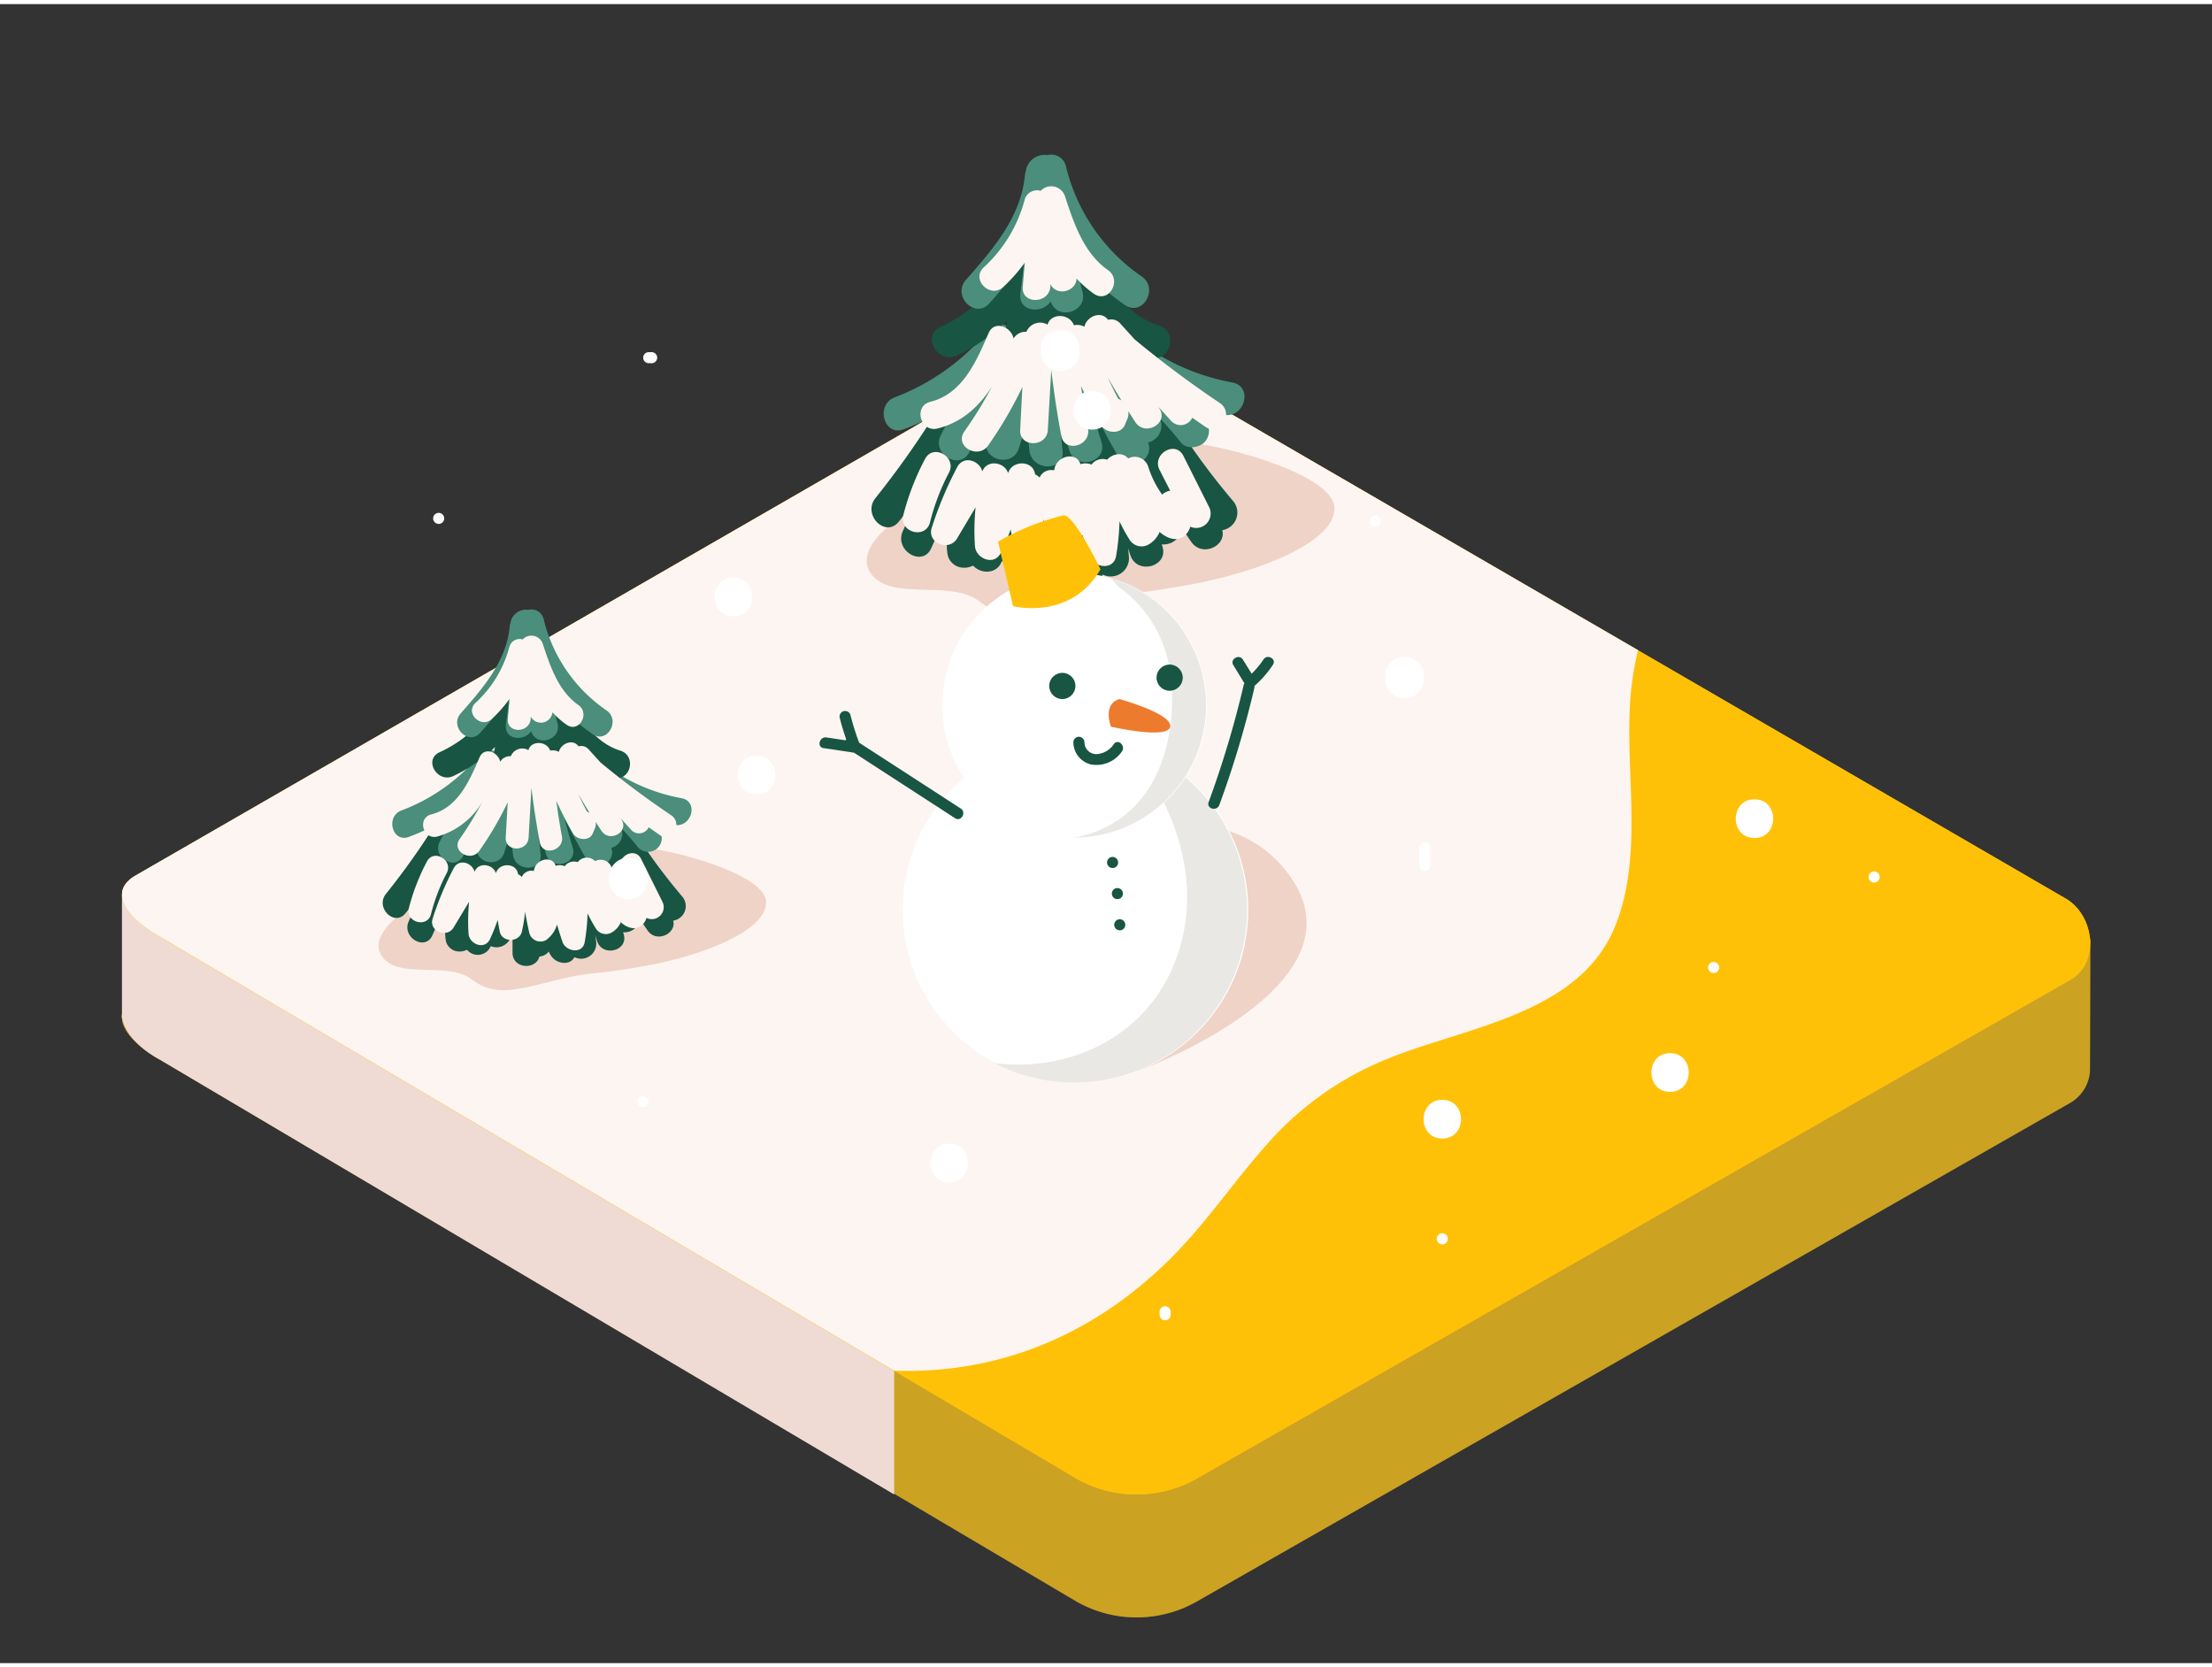 <svg id="Layer_2" data-name="Layer 2" xmlns="http://www.w3.org/2000/svg" viewBox="0 0 400 300" width="406" height="306" class="illustration styles_illustrationTablet__1DWOa"><rect x="0" y="0" width="400" height="300" fill="#333333" stroke="none"/><title>ZZZ</title><path d="M378,168.93l-14,9.45L199.51,82.95c-2.54-1.47-6.33-.46-8.82,1.09L24.32,179.91c-5.15,3.19-.62,8.05,4.66,11l165.77,98a22,22,0,0,0,21.85-.16l157.86-90.12a7.19,7.19,0,0,0,3.48-5.85l0,0Z" fill="#ffc107"></path><path d="M378,168.93l-14,9.45L199.51,82.95c-2.54-1.47-6.33-.46-8.82,1.09L24.32,179.91c-5.15,3.19-.62,8.05,4.66,11l165.77,98a22,22,0,0,0,21.85-.16l157.86-90.12a7.19,7.19,0,0,0,3.48-5.85l0,0Z" fill="#606060" opacity="0.32"></path><polygon points="22.05 161.06 22.05 183.28 52.64 175.06 22.05 161.06" fill="#efdbd3"></polygon><path d="M161.69,247.14V269.5L29,190.93S23,188,22.05,183.28s23.38-7.43,23.38-7.43Z" fill="#efdbd3"></path><path d="M194.74,266.68,29,168.71c-5.28-3-9.8-7.83-4.66-11L190.68,61.81c2.5-1.55,6.29-2.56,8.82-1.09l174,101c5.28,3.06,6.22,11.63.94,14.69L216.59,266.52A22,22,0,0,1,194.74,266.68Z" fill="#ffc107"></path><path d="M194.74,266.68,29,168.71c-5.28-3-9.8-7.83-4.66-11L190.68,61.81c2.5-1.55,6.29-2.56,8.82-1.09l174,101c5.28,3.06,6.22,11.63.94,14.69L216.59,266.52A22,22,0,0,1,194.74,266.68Z" fill="#ffc107"></path><path d="M211.28,227.22c6.9-6.77,12.13-14.78,18.59-21.89a57.51,57.51,0,0,1,21-14.59c14-5.74,34.48-8,41.06-23.66,5.29-12.62,2-27.54,2.84-40.79a54.9,54.9,0,0,1,1.44-9.46L199.51,60.71c-2.54-1.47-6.33-.46-8.82,1.09L24.32,157.68c-5.15,3.19-.62,8.05,4.66,11l132.72,78.44C180.51,247.75,197.46,240.79,211.28,227.22Z" fill="#fdf5f1"></path><path d="M163.35,92.4s-9.46,5.8-5.76,10.71,14.34.86,19.53,4.9,10.44,2,18.92,0,6.47-.73,19-3,26.61-7.74,26.27-14-21.92-11.81-27.85-11.81" fill="#efd3c7"></path><path d="M223,89.88a127.61,127.61,0,0,1-14.14-20.36c-1.75-3.12-6.33-.75-5.48,2.31a3.28,3.28,0,0,0-1.8.86,3.2,3.2,0,0,0-3.67-.54,3.17,3.17,0,0,0-4.57-2.45,3.2,3.2,0,0,0-1.41-.35,3.18,3.18,0,0,0-4.23-.71c-1.6-1-3.92-.72-4.31,1.62l-.08.49c.25-3-4.16-4.26-5.6-1.67l-.16-.08c-1-1.8-3.91-2.56-5.25-.23a161.24,161.24,0,0,1-14,20.57c-2.39,3,1.82,7.26,4.24,4.24,1.18-1.47,2.32-3,3.44-4.45l-2.74,6.22c-1.54,3.5,3.63,6.56,5.18,3l4.42-10c-.91,3.68-2.11,7.89-1.45,11.37a3,3,0,0,0,2.89,2.2l.34,0a4.29,4.29,0,0,0,1.36-.38c1.33,1.53,4.31,1.61,5.18-.8a3.28,3.28,0,0,0,4.52-2.63c.07-.72.16-1.45.24-2.17,0,2.08,0,4.15,0,6.23,0,3.55,5.08,3.83,5.88.85a2.89,2.89,0,0,0,2-1.08,4.45,4.45,0,0,0,1.1,1.61c1.1,1,3.19,1.33,4.24,0l.21-.27.07-.11a3.3,3.3,0,0,0,4.71-3.39L204,98.41l.4,1.23c1.19,3.66,7,2.09,5.79-1.6l-.11-.34c1.91.17,4-1.31,3.21-3.66l0,0c.7,1.07,1.4,2.15,2.13,3.21,2,2.86,6.39.68,5.6-2.12A3.22,3.22,0,0,0,223,89.88Z" fill="#185543"></path><path d="M222.87,68.43a40,40,0,0,1-20.7-10.66,3,3,0,0,0-5,1.44,2.77,2.77,0,0,0-3.72.49,3.37,3.37,0,0,0-3.13.73,3.23,3.23,0,0,0-4.53,1.68,3.09,3.09,0,0,0-1.4.31,3.37,3.37,0,0,0-.69-.56c.71-2.72-2.74-5.58-4.88-3a40.62,40.62,0,0,1-17,12.24c-3.58,1.34-2,7.14,1.6,5.79a48.59,48.59,0,0,0,10.33-5.33q-2,3.1-3.62,6.4c-1.72,3.44,3.45,6.48,5.18,3a73.6,73.6,0,0,1,5.15-8.74l-2,6.49c-1.15,3.69,4.64,5.28,5.79,1.6l1.45-4.64c.11,1.69.25,3.38.45,5.07.44,3.79,6.44,3.84,6,0-.23-2-.38-4-.49-6,.52,2,1.08,4,1.72,6,1.18,3.66,7,2.1,5.79-1.6-.67-2.08-1.25-4.18-1.8-6.29q2.31,4.55,4.86,9c1.84,3.19,6.64.59,5.38-2.58a3.14,3.14,0,0,0,2.15-4.33,55.16,55.16,0,0,1,3.77,4.33c1,1.29,3.19,1,4.24,0a3.07,3.07,0,0,0,0-4.24c-.57-.73-1.15-1.43-1.75-2.12a45.4,45.4,0,0,0,5.34,1.36C225.05,74.93,226.67,69.15,222.87,68.43Z" fill="#4a8e7b"></path><path d="M209.52,58.09c-8.54-2.6-12.73-14.28-15.8-21.77a3.34,3.34,0,0,0-5.47-1A2.34,2.34,0,0,0,186,36.95a3,3,0,0,0-1.13,2.16c-.1,1.21-.25,2.41-.38,3.61a27.42,27.42,0,0,1-14.44,15.65c-3.5,1.63-.45,6.81,3,5.18a32.85,32.85,0,0,0,9.11-6.34c-.25,1.22-.5,2.45-.79,3.67-.79,3.41,3.88,5,5.41,2.49,1,2.53,5.59,2.1,5.84-1.26.1-1.31.17-2.63.25-3.94.57,1.75,1.15,3.5,1.76,5.24,1.27,3.62,7.06,2.06,5.79-1.6-.39-1.12-.76-2.24-1.13-3.36a20.1,20.1,0,0,0,8.6,5.42C211.62,65,213.21,59.21,209.52,58.09Z" fill="#185543"></path><path d="M206.45,49.25a33.7,33.7,0,0,1-13.68-19.88,2.73,2.73,0,0,0-3.37-2.06,3.41,3.41,0,0,0-3.9,2.9,3.29,3.29,0,0,0-.17.77c-.69,7.53-5.88,13.47-10.67,18.9-2.54,2.89,1.68,7.15,4.24,4.24a90.34,90.34,0,0,0,6.35-7.87l-.74,6.13c-.4,3.29,4,3.72,5.5,1.37,1.07,3.57,6.71,2,5.74-1.71-.54-2.06-1-4.12-1.49-6.19a41.31,41.31,0,0,0,9.16,8.56C206.62,56.62,209.62,51.42,206.45,49.25Z" fill="#4a8e7b"></path><path d="M200.34,48.09c-4.4-3.1-6.17-8.51-7.78-13.4a2.62,2.62,0,0,0-4.38-.92,2.31,2.31,0,0,0-2.91,1.68,25.42,25.42,0,0,1-7.38,12.16c-2.36,2.19,1.18,5.72,3.54,3.54a30.31,30.31,0,0,0,3.89-4.4l-.38,4.36c-.28,3.2,4.72,3.19,5,0l0-.48c1.06,2.27,4.65,1.41,4.74-1a19.36,19.36,0,0,0,3.1,2.73C200.46,54.27,203,49.93,200.34,48.09Z" fill="#fdf5f1"></path><path d="M220.58,72.13a190.8,190.8,0,0,1-15.37-11.47l-2.59-2.85a2.14,2.14,0,0,0-2.24-.71c-1.26-1.74-3.87-.63-4.29,1.24a2.72,2.72,0,0,0-1.89-.26c-.79-2.18-4.21-2.24-4.76-.11a2.68,2.68,0,0,0-3.83,1.29,2.54,2.54,0,0,0-2.33,1.2c-.42-2.11-3.46-3.35-4.5-1-2.19,5.06-4.68,11-10.55,12.46-3.12.79-1.8,5.61,1.33,4.82,4.45-1.13,7.5-4,9.82-7.58a72.79,72.79,0,0,1-5,8.13c-1.86,2.64,2.48,5.14,4.32,2.52a73.48,73.48,0,0,0,6.18-10.57L184.48,77c-.18,3.21,4.82,3.2,5,0l.62-10.83c.48,4,1.07,8,1.82,11.91.6,3.16,5.42,1.82,4.82-1.33-.48-2.57-.89-5.14-1.26-7.72q1.63,3.62,3.6,7.09c.85,1.48,3.56,1.78,4.32,0l.45-1.07a2.61,2.61,0,0,0,.18-1.44c.43.66.84,1.33,1.28,2,1.78,2.66,6.12.16,4.32-2.52l-.18-.28,2.32,2.55a2.32,2.32,0,0,0,3.83-.56c.82.57,1.63,1.14,2.46,1.7C220.74,78.25,223.24,73.92,220.58,72.13Zm-18.38-.78c-.68-1.28-1.3-2.57-1.91-3.88q1.22,2.13,2.51,4.21A2.9,2.9,0,0,0,202.2,71.36Z" fill="#fdf5f1"></path><path d="M167.28,82.25a46.08,46.08,0,0,0-3.93,10.15c-.79,3.12,4,4.45,4.82,1.33a40.35,40.35,0,0,1,3.43-9C173.1,81.93,168.78,79.4,167.28,82.25Z" fill="#fdf5f1"></path><path d="M218.71,91.09,214,81.7c-1.43-2.88-5.75-.35-4.32,2.52L211.61,88a2.76,2.76,0,0,0-1.46.7l-.18-.26a18.25,18.25,0,0,1-2.35-4.83A2.54,2.54,0,0,0,204,82.17c-.89-1.18-2.8-.93-3.79.22a2.54,2.54,0,0,0-2.83.88,2.88,2.88,0,0,0-2-.07c-.73-2.45-4.54-1.45-4.74,1.12a2.29,2.29,0,0,0-2.65,1.3,2.72,2.72,0,0,0-.82-.59c-.3-2.56-4.17-2.62-4.87-.21-.61-2-3.81-2.56-4.67-.31-.47-1.94-3.36-3-4.54-.78a67.47,67.47,0,0,0-4.61,11c-.87,2.74,3.13,4.32,4.57,1.93L176.42,91a41.66,41.66,0,0,0-.12,7c.15,2.27,3.48,3.66,4.66,1.26A41.84,41.84,0,0,0,182.76,95c.13.85.28,1.7.45,2.54.5,2.41,4.28,2.36,4.82,0a33.31,33.31,0,0,0,.7-4.35c.27,1.57.58,3.14.94,4.7a2.52,2.52,0,0,0,3.67,1.49,6.36,6.36,0,0,0,2.4-3.4c.37,1.29.78,2.58,1.26,3.85.77,2.06,4.35,2.67,4.82,0a43.29,43.29,0,0,0,.62-6.28,34.29,34.29,0,0,0,1.81,3.29,2.55,2.55,0,0,0,3.42.9A4.62,4.62,0,0,0,209.42,96a2.68,2.68,0,0,0,.27-.56l.21.19c1.45,1.18,3.42,1.74,4.78,0a3,3,0,0,0,.56-1.13A2.61,2.61,0,0,0,218.71,91.09Z" fill="#fdf5f1"></path><path d="M73.94,163.46s-7.84,4.81-4.77,8.87,11.88.72,16.18,4.06,8.65,1.67,15.68,0,5.36-.6,15.74-2.48,22-6.41,21.76-11.6-18.16-9.79-23.07-9.78" fill="#efd3c7"></path><path d="M123.36,161.37a105.73,105.73,0,0,1-11.72-16.87c-1.45-2.59-5.25-.62-4.54,1.91a2.72,2.72,0,0,0-1.49.71,2.65,2.65,0,0,0-3-.45,2.63,2.63,0,0,0-3.79-2,2.65,2.65,0,0,0-1.17-.29,2.63,2.63,0,0,0-3.5-.59c-1.32-.83-3.25-.6-3.57,1.34l-.06.4c.21-2.49-3.45-3.53-4.64-1.38l-.13-.07a2.49,2.49,0,0,0-4.35-.19,133.59,133.59,0,0,1-11.6,17c-2,2.47,1.51,6,3.52,3.52,1-1.21,1.92-2.45,2.85-3.69l-2.27,5.16c-1.28,2.9,3,5.43,4.29,2.51l3.66-8.31c-.76,3.05-1.75,6.54-1.2,9.42a2.48,2.48,0,0,0,2.4,1.82l.28,0a3.55,3.55,0,0,0,1.12-.31,2.53,2.53,0,0,0,4.29-.66,2.72,2.72,0,0,0,3.74-2.18c.06-.6.13-1.2.2-1.8,0,1.72,0,3.44,0,5.16,0,2.94,4.21,3.18,4.87.7a2.4,2.4,0,0,0,1.69-.9,3.69,3.69,0,0,0,.91,1.33c.91.81,2.64,1.1,3.52,0l.17-.22.06-.09a2.73,2.73,0,0,0,3.9-2.81l-.16-1.1.33,1c1,3,5.79,1.73,4.79-1.32l-.09-.28c1.58.14,3.29-1.09,2.66-3v0c.58.89,1.16,1.78,1.76,2.66,1.63,2.37,5.29.56,4.64-1.76A2.66,2.66,0,0,0,123.36,161.37Z" fill="#185543"></path><path d="M123.26,143.6a33.1,33.1,0,0,1-17.15-8.83,2.52,2.52,0,0,0-4.16,1.2,2.29,2.29,0,0,0-3.08.41,2.79,2.79,0,0,0-2.59.6,2.68,2.68,0,0,0-3.75,1.39,2.56,2.56,0,0,0-1.16.25,2.79,2.79,0,0,0-.58-.46c.59-2.26-2.27-4.62-4-2.49A33.65,33.65,0,0,1,72.63,145.8c-3,1.11-1.68,5.92,1.32,4.79a40.26,40.26,0,0,0,8.56-4.42q-1.62,2.57-3,5.3c-1.43,2.85,2.86,5.37,4.29,2.51a61,61,0,0,1,4.27-7.24l-1.67,5.37c-1,3.06,3.84,4.37,4.79,1.32l1.2-3.84c.09,1.4.21,2.8.37,4.2.36,3.14,5.34,3.18,5,0-.19-1.67-.32-3.33-.41-5,.43,1.66.9,3.32,1.42,5,1,3,5.78,1.74,4.79-1.32-.55-1.73-1-3.46-1.49-5.21q1.91,3.77,4,7.44c1.52,2.65,5.5.48,4.46-2.13a2.6,2.6,0,0,0,1.78-3.59,45.7,45.7,0,0,1,3.13,3.59,2.5,2.5,0,0,0,3.52,0,2.55,2.55,0,0,0,0-3.52c-.47-.6-1-1.19-1.45-1.76a37.62,37.62,0,0,0,4.42,1.13C125.06,149,126.4,144.2,123.26,143.6Z" fill="#4a8e7b"></path><path d="M112.19,135c-7.08-2.15-10.54-11.83-13.09-18a2.77,2.77,0,0,0-4.53-.8,1.93,1.93,0,0,0-1.86,1.31,2.49,2.49,0,0,0-.94,1.79c-.09,1-.2,2-.31,3a22.72,22.72,0,0,1-12,13c-2.9,1.35-.38,5.64,2.51,4.29a27.22,27.22,0,0,0,7.55-5.25c-.21,1-.42,2-.65,3-.65,2.82,3.22,4.17,4.48,2.07.79,2.1,4.63,1.74,4.84-1,.08-1.09.14-2.18.21-3.27.47,1.45,1,2.9,1.46,4.34,1,3,5.85,1.71,4.79-1.32-.32-.93-.63-1.86-.94-2.79a16.66,16.66,0,0,0,7.12,4.49C113.94,140.76,115.25,136,112.19,135Z" fill="#185543"></path><path d="M109.66,127.71a27.92,27.92,0,0,1-11.34-16.47,2.26,2.26,0,0,0-2.79-1.7,2.83,2.83,0,0,0-3.23,2.41,2.73,2.73,0,0,0-.14.64c-.57,6.24-4.88,11.16-8.84,15.66-2.11,2.39,1.4,5.92,3.52,3.52a74.85,74.85,0,0,0,5.26-6.52l-.61,5.08c-.33,2.72,3.29,3.08,4.56,1.14.88,3,5.56,1.65,4.76-1.42-.44-1.7-.85-3.41-1.23-5.13a34.22,34.22,0,0,0,7.59,7.09C109.79,133.82,112.28,129.51,109.66,127.71Z" fill="#4a8e7b"></path><path d="M104.59,126.75c-3.64-2.57-5.11-7.05-6.45-11.1a2.17,2.17,0,0,0-3.63-.76,1.92,1.92,0,0,0-2.41,1.39A21.06,21.06,0,0,1,86,126.35c-2,1.82,1,4.74,2.93,2.93a25.11,25.11,0,0,0,3.22-3.65l-.32,3.62c-.23,2.66,3.91,2.64,4.14,0l0-.4a2.1,2.1,0,0,0,3.93-.79,16,16,0,0,0,2.56,2.26C104.69,131.87,106.76,128.28,104.59,126.75Z" fill="#fdf5f1"></path><path d="M121.36,146.67a158.08,158.08,0,0,1-12.73-9.5l-2.15-2.36a1.77,1.77,0,0,0-1.86-.59c-1-1.44-3.2-.52-3.56,1A2.25,2.25,0,0,0,99.5,135c-.66-1.81-3.49-1.85-3.94-.09A2.22,2.22,0,0,0,92.38,136a2.11,2.11,0,0,0-1.93,1c-.35-1.75-2.87-2.77-3.73-.79-1.81,4.19-3.88,9.09-8.74,10.32-2.58.66-1.49,4.65,1.1,4a13.74,13.74,0,0,0,8.14-6.28A60.31,60.31,0,0,1,83.11,151c-1.54,2.18,2.05,4.26,3.58,2.09a60.88,60.88,0,0,0,5.12-8.76l-.36,6.37c-.15,2.66,4,2.65,4.14,0l.51-9c.39,3.3.89,6.59,1.51,9.87.49,2.62,4.49,1.51,4-1.1-.4-2.13-.74-4.26-1-6.39q1.35,3,3,5.88c.7,1.23,3,1.47,3.58,0l.38-.88a2.16,2.16,0,0,0,.15-1.2c.35.55.7,1.1,1.06,1.64,1.48,2.2,5.07.13,3.58-2.09l-.15-.23,1.92,2.12a1.92,1.92,0,0,0,3.17-.47c.68.47,1.35.95,2,1.41C121.49,151.74,123.56,148.15,121.36,146.67ZM106.13,146c-.56-1.06-1.08-2.13-1.58-3.22q1,1.76,2.08,3.49A2.4,2.4,0,0,0,106.13,146Z" fill="#fdf5f1"></path><path d="M77.2,155.05a38.18,38.18,0,0,0-3.26,8.41c-.66,2.58,3.34,3.69,4,1.1a33.43,33.43,0,0,1,2.84-7.42C82,154.79,78.44,152.69,77.2,155.05Z" fill="#fdf5f1"></path><path d="M119.81,162.37l-3.87-7.78c-1.19-2.39-4.76-.29-3.58,2.09l1.55,3.13a2.28,2.28,0,0,0-1.21.58l-.15-.22a15.12,15.12,0,0,1-1.94-4,2.1,2.1,0,0,0-3-1.19,2.07,2.07,0,0,0-3.14.18,2.1,2.1,0,0,0-2.35.73,2.39,2.39,0,0,0-1.64-.06c-.6-2-3.76-1.2-3.93.93a1.9,1.9,0,0,0-2.19,1.08,2.26,2.26,0,0,0-.68-.49c-.25-2.12-3.46-2.17-4-.18-.5-1.65-3.16-2.12-3.87-.26-.39-1.61-2.79-2.5-3.76-.65a55.9,55.9,0,0,0-3.82,9.13c-.72,2.27,2.59,3.58,3.79,1.6l2.81-4.67a34.52,34.52,0,0,0-.1,5.79c.13,1.88,2.89,3,3.86,1A34.67,34.67,0,0,0,90,165.61c.11.7.23,1.4.37,2.11.41,2,3.55,2,4,0a27.6,27.6,0,0,0,.58-3.6c.22,1.3.48,2.6.78,3.9a2.08,2.08,0,0,0,3,1.24,5.27,5.27,0,0,0,2-2.82c.3,1.07.65,2.14,1,3.19.64,1.71,3.61,2.22,4,0a35.87,35.87,0,0,0,.52-5.2,28.41,28.41,0,0,0,1.5,2.73,2.11,2.11,0,0,0,2.83.74,3.83,3.83,0,0,0,1.45-1.42,2.22,2.22,0,0,0,.22-.46l.18.16c1.2,1,2.83,1.44,4,0a2.46,2.46,0,0,0,.47-.94A2.16,2.16,0,0,0,119.81,162.37Z" fill="#fdf5f1"></path><path d="M206.06,192.8s40.7-14.85,27.62-34.51-45.52-7-55.47,7.75" fill="#efd3c7"></path><circle cx="194.47" cy="163.78" r="31.25" fill="#fff"></circle><path d="M203,133.77c8.64,9,13.53,22.29,11,34.25-3.6,17.32-19.16,25.35-34.15,23.48A31.25,31.25,0,1,0,203,133.77Z" fill="#eae8e5"></path><circle cx="194.33" cy="126.81" r="23.92" fill="#fff"></circle><path d="M200.88,103.84c.46.48.89,1,1.32,1.48,5.79,4.15,9.59,10.54,9.75,19.46.15,8.22-2.19,17.15-9.05,22.27a20.34,20.34,0,0,1-8.72,3.67h0a23.92,23.92,0,0,0,6.66-46.89Z" fill="#eae8e5"></path><path d="M199,102.2S194.1,92,192.25,92.47a45.52,45.52,0,0,0-11.77,4.74l2.71,11.66S193.65,111.55,199,102.2Z" fill="#ffc107"></path><circle cx="211.51" cy="121.8" r="2.37" fill="#185543"></circle><circle cx="192.1" cy="123.3" r="2.37" fill="#185543"></circle><path d="M202.45,125.67s9.57,2.64,9.16,5-10.71,0-10.71,0S199.28,126.56,202.45,125.67Z" fill="#ed7b2e"></path><path d="M201.44,133.78a4,4,0,0,1-3.2,1.85,2.16,2.16,0,0,1-2.14-2.14,1,1,0,0,0-2,0,4.16,4.16,0,0,0,3.16,4,5.58,5.58,0,0,0,5.59-2.3C203.64,134.19,202.23,132.77,201.44,133.78Z" fill="#185543"></path><path d="M201.19,154.22a1,1,0,0,0,0,2A1,1,0,0,0,201.19,154.22Z" fill="#185543"></path><path d="M202.06,159.85a1,1,0,0,0,0,2A1,1,0,0,0,202.06,159.85Z" fill="#185543"></path><path d="M202.49,165.49a1,1,0,0,0,0,2A1,1,0,0,0,202.49,165.49Z" fill="#185543"></path><path d="M173.74,145.47l-18.38-11.91a46.52,46.52,0,0,1-1.57-5,1,1,0,0,0-1.93.53c.32,1.31.72,2.59,1.16,3.86a1.12,1.12,0,0,0-.14.18l-3.43-.52c-1.26-.19-1.8,1.74-.53,1.93l5.4.81h.08l18.33,11.88C173.81,147.9,174.81,146.17,173.74,145.47Z" fill="#185543"></path><path d="M228.48,118.51a16,16,0,0,1-2.14,2.58l-1.58-2.55c-.68-1.09-2.41-.09-1.73,1l2,3.28a1,1,0,0,0-.12.26,181.66,181.66,0,0,1-6.35,21.22c-.44,1.21,1.49,1.73,1.93.53a181.66,181.66,0,0,0,6.35-21.22,1,1,0,0,0,0-.32,18.19,18.19,0,0,0,3.32-3.79C230.92,118.45,229.19,117.44,228.48,118.51Z" fill="#185543"></path><path d="M317.26,143.8c-4.5,0-4.51,7,0,7S321.78,143.8,317.26,143.8Z" fill="#fff"></path><path d="M302,189.7c-4.5,0-4.51,7,0,7S306.48,189.7,302,189.7Z" fill="#fff"></path><path d="M260.81,198.14c-4.5,0-4.51,7,0,7S265.33,198.14,260.81,198.14Z" fill="#fff"></path><path d="M171.65,206.06c-4.5,0-4.51,7,0,7S176.16,206.06,171.65,206.06Z" fill="#fff"></path><path d="M136.83,135.89c-4.5,0-4.51,7,0,7S141.34,135.89,136.83,135.89Z" fill="#fff"></path><path d="M197.5,69.94c-4.5,0-4.51,7,0,7S202,69.94,197.5,69.94Z" fill="#fff"></path><path d="M254,118a3.56,3.56,0,0,0-3.5,3.5V122a3.5,3.5,0,0,0,7,0v-.53A3.54,3.54,0,0,0,254,118Z" fill="#fff"></path><path d="M113.62,154.35a3.56,3.56,0,0,0-3.5,3.5v.53a3.5,3.5,0,1,0,7,0v-.53A3.54,3.54,0,0,0,113.62,154.35Z" fill="#fff"></path><path d="M132.61,103.71c-4.5,0-4.51,7,0,7S137.12,103.71,132.61,103.71Z" fill="#fff"></path><path d="M191.7,58.86a3.56,3.56,0,0,0-3.5,3.5v.53a3.5,3.5,0,0,0,7,0v-.53A3.54,3.54,0,0,0,191.7,58.86Z" fill="#fff"></path><path d="M338.9,156.85a1,1,0,0,0,0,2A1,1,0,0,0,338.9,156.85Z" fill="#fff"></path><path d="M309.88,173.21a1,1,0,0,0,0,2A1,1,0,0,0,309.88,173.21Z" fill="#fff"></path><path d="M260.81,222.27a1,1,0,0,0,0,2A1,1,0,0,0,260.81,222.27Z" fill="#fff"></path><path d="M209.69,236.46V237a1,1,0,0,0,2,0v-.53A1,1,0,0,0,209.69,236.46Z" fill="#fff"></path><path d="M256.65,152.58v3.17a1,1,0,0,0,2,0v-3.17A1,1,0,0,0,256.65,152.58Z" fill="#fff"></path><path d="M248.68,92.49a1,1,0,0,0,0,2A1,1,0,0,0,248.68,92.49Z" fill="#fff"></path><path d="M116.26,197.48a1,1,0,0,0,0,2A1,1,0,0,0,116.26,197.48Z" fill="#fff"></path><path d="M79.33,92a1,1,0,0,0,0,2A1,1,0,0,0,79.33,92Z" fill="#fff"></path><path d="M117.84,62.94h-.53a1,1,0,0,0,0,2h.53A1,1,0,0,0,117.84,62.94Z" fill="#fff"></path></svg>